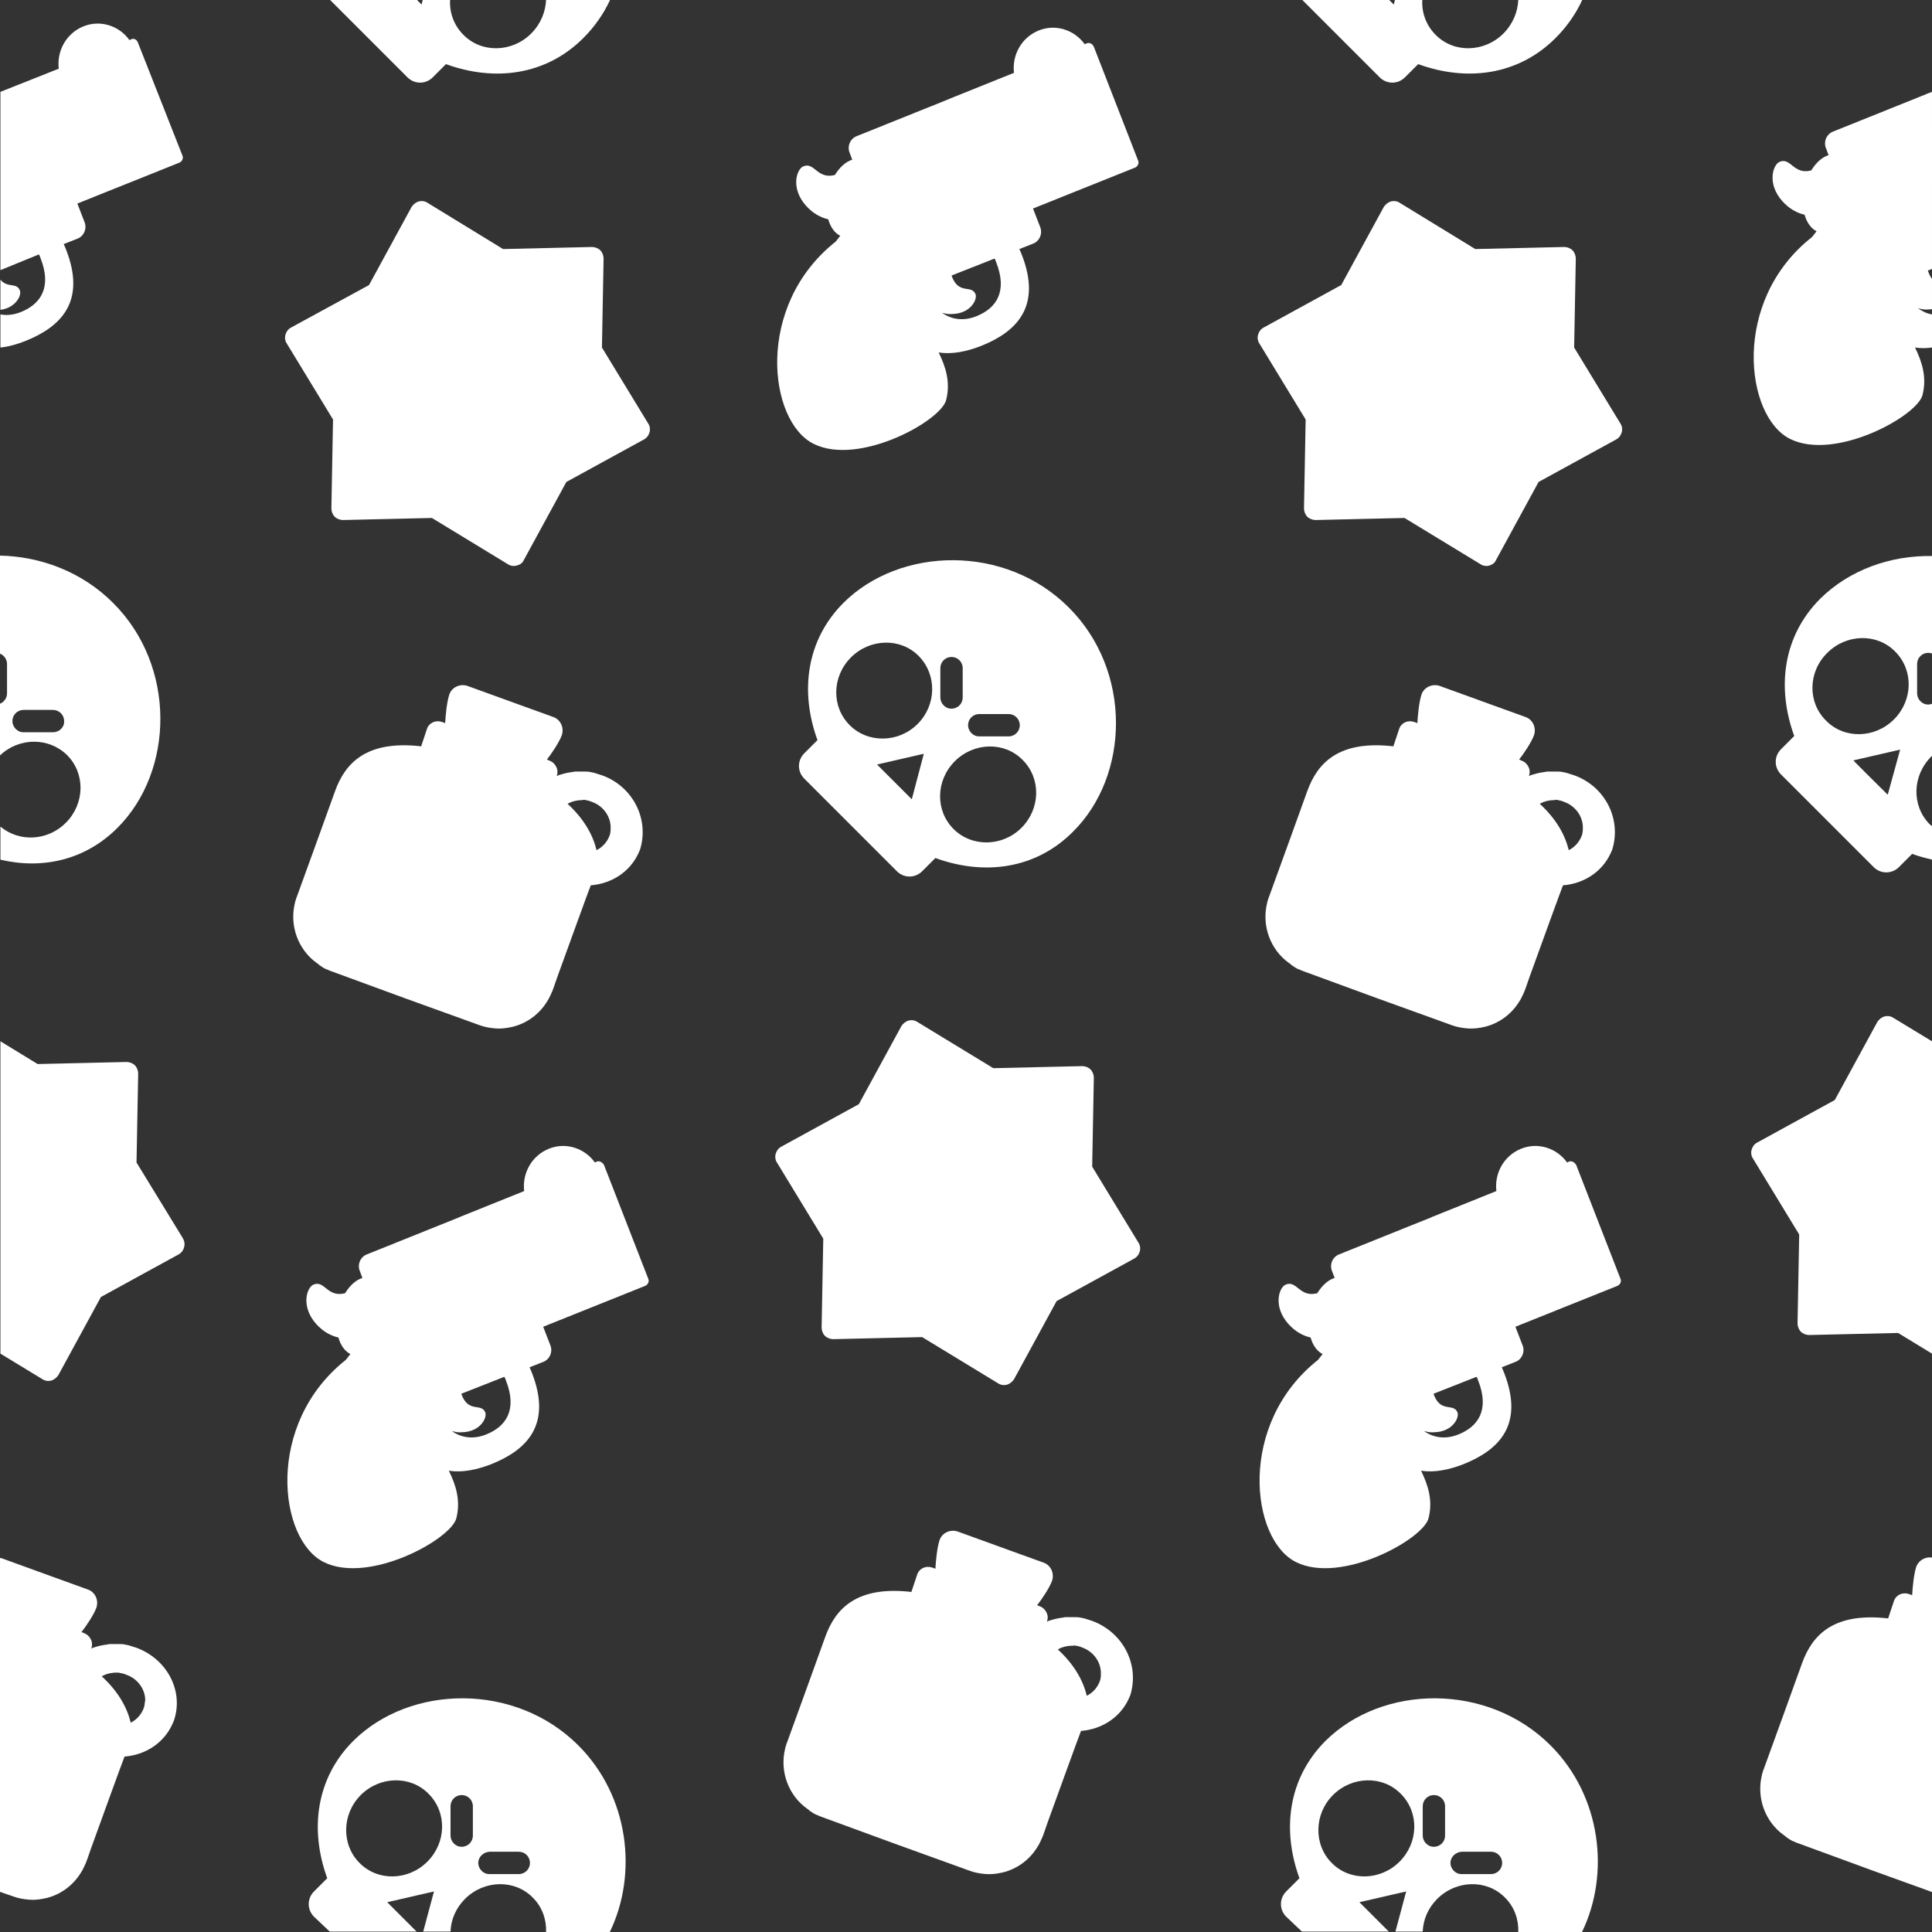 <?xml version="1.0" encoding="utf-8"?>
<!-- Generator: Adobe Illustrator 22.1.0, SVG Export Plug-In . SVG Version: 6.00 Build 0)  -->
<svg version="1.1" id="Layer_1" xmlns="http://www.w3.org/2000/svg" xmlns:xlink="http://www.w3.org/1999/xlink" x="0px" y="0px"
	 viewBox="0 0 467 467" style="enable-background:new 0 0 467 467;" xml:space="preserve">
<rect x="0" y="0" width="467" height="467" fill="#333333" stroke="none"/>
<style type="text/css">
	.st0{fill:#FFFFFF;}
</style>
<g>
	<path class="st0" d="M126.6,135.4l10.3-18.9l18.8-10.3c0.7-0.4,1.1-1,1.3-1.7s0.1-1.5-0.3-2.1L145.5,84l0.4-21.5
		c0-0.7-0.3-1.5-0.8-2l0,0c-0.5-0.5-1.3-0.8-2-0.8l-21.5,0.5L103.3,49c-0.6-0.4-1.4-0.5-2.1-0.3s-1.3,0.7-1.7,1.3L89.2,68.9
		L70.3,79.2c-0.7,0.4-1.1,1-1.3,1.7c-0.2,0.7-0.1,1.5,0.3,2.1l11.2,18.4l-0.4,21.5c0,0.7,0.3,1.5,0.8,2l0,0c0.5,0.5,1.3,0.8,2,0.8
		l21.5-0.5l18.4,11.2c0.6,0.4,1.4,0.5,2.1,0.3C125.7,136.5,126.3,136.1,126.6,135.4z"/>
	<path class="st0" d="M145.5,187.4c-0.6-0.2-1.3-0.4-1.9-0.6c-0.3-0.1-0.6-0.1-1-0.2c-0.4-0.1-0.8-0.1-1.2-0.1c-0.3,0-0.5,0-0.8,0
		c-0.5,0-0.9,0-1.4,0c-0.2,0-0.5,0-0.7,0.1c-1,0.1-1.9,0.3-2.9,0.6c-0.4,0.1-0.7,0.2-1,0.4l0,0v-0.1c0.2-0.6,0.2-1.3,0-1.8
		c-0.3-0.8-0.9-1.5-1.7-1.8l-0.7-0.3c1.1-1.4,3-4.2,3.6-5.9c0.6-1.8-0.3-3.8-2.1-4.4l-8.3-3l-12.4-4.5c-1.8-0.6-3.8,0.3-4.4,2.1
		s-0.9,5.1-1,6.9l-0.5-0.2l0,0l-0.3-0.1c-1.5-0.5-3.1,0.2-3.6,1.7l0,0l0,0l-1.4,4.2c-13.1-1.5-18.3,3.9-20.8,10.8
		c0,0.1-9.3,25.7-9.3,25.7l0,0l0,0c0,0.1-0.1,0.2-0.1,0.2c0,0.1-0.1,0.3-0.1,0.4c-0.1,0.2-0.1,0.4-0.2,0.6c0,0,0,0,0,0.1
		c-1.4,5.6,0.8,11.4,5.3,14.6l0,0c0.2,0.1,0.3,0.2,0.5,0.4c0,0,0.1,0,0.1,0.1c0.2,0.1,0.3,0.2,0.5,0.3l0.1,0.1
		c0.2,0.1,0.3,0.2,0.5,0.3c0.1,0,0.1,0.1,0.2,0.1c0.2,0.1,0.3,0.2,0.5,0.2c0.1,0,0.1,0.1,0.2,0.1c0.2,0.1,0.4,0.2,0.7,0.3l18,6.6
		l13.3,4.8l0,0l4.7,1.7c1.3,0.5,2.7,0.7,4,0.8s2.7-0.1,4-0.4c3.3-0.8,6.3-2.9,8.2-5.9c0.2-0.3,0.3-0.5,0.5-0.8
		c0.3-0.6,0.6-1.2,0.9-1.9c0,0,0.5-1.3,1.2-3.4c2.4-6.6,7.6-21,8.1-22.2c5-0.4,9.4-3.2,11.5-7.7c0.1-0.3,0.3-0.6,0.4-0.9
		C157,198,153,190.1,145.5,187.4z M141.6,193.4c0.5,0.1,1,0.2,1.4,0.4c2.9,1,4.7,3.7,4.6,6.4c0,0.1,0,0.2,0,0.3
		c0,0.5-0.1,1.1-0.3,1.6c-0.6,1.5-1.7,2.7-3.1,3.4c-0.9-3.7-3-7.5-7-11.2c1-0.6,2.3-0.9,3.6-0.9C141,193.3,141.3,193.3,141.6,193.4z
		"/>
	<path class="st0" d="M144.2,280.8l-0.4,0.2c-2.5-3.5-7.1-5-11.2-3.3c-4.1,1.7-6.4,5.9-5.9,10.2l-15.4,6.2c-0.1,0-0.2,0.1-0.2,0.1
		l-22.4,9c-1.6,0.6-2.4,2.5-1.7,4.1l0.6,1.6c-1.6,0.5-3,1.8-4.2,3.7c-4.3,1.1-4.9-3.2-7.6-2.1c-1.6,0.6-3.2,5.2,0.6,9.5
		c1.7,1.9,3.6,2.9,5.4,3.3c0.5,1.8,1.5,3.3,2.9,4c-0.4,0.5-0.7,0.9-1.1,1.4l0,0c-19.6,15.5-16.3,43.5-5.3,48.9
		c10.9,5.4,30.7-5.5,32-10.6c1.1-4.3-0.1-8-1.8-11.5c3.2,0.5,6.7-0.2,10.3-1.6c8.7-3.5,14.6-9.6,9.8-22c-0.2-0.5-0.4-1-0.6-1.4
		l3.3-1.3c1.6-0.6,2.4-2.5,1.7-4.1l-1.7-4.4l24.7-9.9c0.6-0.3,1-1,0.7-1.7L146,281.6C145.6,280.9,144.8,280.5,144.2,280.8z
		 M121.9,332.8c0.2,0.3,0.3,0.6,0.4,0.9c2.8,7.1,0,11.1-4.7,13c-2.9,1.2-5.9,1-8.4-0.8c0.7,0.2,1.6,0.4,2.5,0.3
		c4.4-0.1,6.1-3.5,5.6-4.8c-1-2.4-4.1,0.3-5.8-4.5"/>
	<path class="st0" d="M361.6,135.4l10.3-18.9l18.8-10.3c0.7-0.4,1.1-1,1.3-1.7c0.2-0.7,0.1-1.5-0.3-2.1L380.5,84l0.4-21.5
		c0-0.7-0.3-1.5-0.8-2l0,0c-0.5-0.5-1.3-0.8-2-0.8l-21.5,0.5L338.3,49c-0.6-0.4-1.4-0.5-2.1-0.3s-1.3,0.7-1.7,1.3l-10.3,18.9
		l-18.8,10.3c-0.7,0.4-1.1,1-1.3,1.7c-0.2,0.7-0.1,1.5,0.3,2.1l11.2,18.4l-0.4,21.5c0,0.7,0.3,1.5,0.8,2l0,0c0.5,0.5,1.3,0.8,2,0.8
		l21.5-0.5l18.4,11.2c0.6,0.4,1.4,0.5,2.1,0.3C360.7,136.5,361.3,136.1,361.6,135.4z"/>
	<path class="st0" d="M380.5,187.4c-0.6-0.2-1.3-0.4-1.9-0.6c-0.3-0.1-0.6-0.1-1-0.2c-0.4-0.1-0.8-0.1-1.2-0.1c-0.3,0-0.5,0-0.8,0
		c-0.5,0-0.9,0-1.4,0c-0.2,0-0.5,0-0.7,0.1c-1,0.1-1.9,0.3-2.9,0.6c-0.4,0.1-0.7,0.2-1,0.4l0,0v-0.1c0.2-0.6,0.2-1.3,0-1.8
		c-0.3-0.8-0.9-1.5-1.7-1.8l-0.7-0.3c1.1-1.4,3-4.2,3.6-5.9c0.6-1.8-0.3-3.8-2.1-4.4l-8.3-3l-12.4-4.5c-1.8-0.6-3.8,0.3-4.4,2.1
		s-0.9,5.1-1,6.9l-0.5-0.2l0,0l-0.3-0.1c-1.5-0.5-3.1,0.2-3.6,1.7l0,0l0,0l-1.4,4.2c-13.1-1.5-18.3,3.9-20.8,10.8
		c0,0.1-9.3,25.7-9.3,25.7l0,0l0,0c0,0.1-0.1,0.2-0.1,0.2c0,0.1-0.1,0.3-0.1,0.4c-0.1,0.2-0.1,0.4-0.2,0.6c0,0,0,0,0,0.1
		c-1.4,5.6,0.8,11.4,5.3,14.6l0,0c0.2,0.1,0.3,0.2,0.5,0.4c0,0,0.1,0,0.1,0.1c0.2,0.1,0.3,0.2,0.5,0.3l0.1,0.1
		c0.2,0.1,0.3,0.2,0.5,0.3c0.1,0,0.1,0.1,0.2,0.1c0.2,0.1,0.3,0.2,0.5,0.2c0.1,0,0.1,0.1,0.2,0.1c0.2,0.1,0.4,0.2,0.7,0.3l18,6.6
		l13.3,4.8l0,0l4.7,1.7c1.3,0.5,2.7,0.7,4,0.8s2.7-0.1,4-0.4c3.3-0.8,6.3-2.9,8.2-5.9c0.2-0.3,0.3-0.5,0.5-0.8
		c0.3-0.6,0.6-1.2,0.9-1.9c0,0,0.5-1.3,1.2-3.4c2.4-6.6,7.6-21,8.1-22.2c5-0.4,9.4-3.2,11.5-7.7c0.1-0.3,0.3-0.6,0.4-0.9
		C392,198,388,190.1,380.5,187.4z M376.6,193.4c0.5,0.1,1,0.2,1.4,0.4c2.9,1,4.7,3.7,4.6,6.4c0,0.1,0,0.2,0,0.3
		c0,0.5-0.1,1.1-0.3,1.6c-0.6,1.5-1.7,2.7-3.1,3.4c-0.9-3.7-3-7.5-7-11.2c1-0.6,2.3-0.9,3.6-0.9C376,193.3,376.3,193.3,376.6,193.4z
		"/>
	<path class="st0" d="M379.2,280.8l-0.4,0.2c-2.5-3.5-7.1-5-11.2-3.3s-6.4,5.9-5.9,10.2l-15.4,6.2c-0.1,0-0.2,0.1-0.2,0.1l-22.4,9
		c-1.6,0.6-2.4,2.5-1.7,4.1l0.6,1.6c-1.6,0.5-3,1.8-4.2,3.7c-4.3,1.1-4.9-3.2-7.6-2.1c-1.6,0.6-3.2,5.2,0.6,9.5
		c1.7,1.9,3.6,2.9,5.4,3.3c0.5,1.8,1.5,3.3,2.9,4c-0.4,0.5-0.7,0.9-1.1,1.4l0,0c-19.6,15.5-16.3,43.5-5.3,48.9
		c10.9,5.4,30.7-5.5,32-10.6c1.1-4.3-0.1-8-1.8-11.5c3.2,0.5,6.7-0.2,10.3-1.6c8.7-3.5,14.6-9.6,9.8-22c-0.2-0.5-0.4-1-0.6-1.4
		l3.3-1.3c1.6-0.6,2.4-2.5,1.7-4.1l-1.7-4.4l24.7-9.9c0.6-0.3,1-1,0.7-1.7L381,281.6C380.6,280.9,379.8,280.5,379.2,280.8z
		 M356.9,332.8c0.2,0.3,0.3,0.6,0.4,0.9c2.8,7.1,0,11.1-4.7,13c-2.9,1.2-5.9,1-8.4-0.8c0.7,0.2,1.6,0.4,2.5,0.3
		c4.4-0.1,6.1-3.5,5.6-4.8c-1-2.4-4.1,0.3-5.8-4.5"/>
	<path class="st0" d="M262.6,10.5l-0.4,0.2c-2.5-3.5-7.1-5-11.2-3.3s-6.4,5.9-5.9,10.2l-15.4,6.2c-0.1,0-0.2,0.1-0.2,0.1l-22.4,9
		c-1.6,0.6-2.4,2.5-1.7,4.1l0.6,1.6c-1.6,0.5-3,1.8-4.2,3.7c-4.3,1.1-4.9-3.2-7.6-2.1c-1.6,0.6-3.2,5.2,0.6,9.5
		c1.7,1.9,3.6,2.9,5.4,3.3c0.5,1.8,1.5,3.3,2.9,4c-0.4,0.5-0.7,0.9-1.1,1.4l0,0c-19.6,15.5-16.3,43.5-5.3,48.9
		c10.9,5.4,30.7-5.5,32-10.6c1.1-4.3-0.1-8-1.8-11.5c3.2,0.5,6.7-0.2,10.3-1.6c8.7-3.5,14.6-9.6,9.8-22c-0.2-0.5-0.4-1-0.6-1.4
		l3.3-1.3c1.6-0.6,2.4-2.5,1.7-4.1l-1.7-4.4l24.7-9.9c0.6-0.3,1-1,0.7-1.7l-10.7-27.5C264,10.5,263.3,10.2,262.6,10.5z M240.4,62.5
		c0.2,0.3,0.3,0.6,0.4,0.9c2.8,7.1,0,11.1-4.7,13c-2.9,1.2-5.9,1-8.4-0.8c0.7,0.2,1.6,0.4,2.5,0.3c4.4-0.1,6.1-3.5,5.6-4.8
		c-1-2.4-4.1,0.3-5.8-4.5"/>
	<path class="st0" d="M258.3,146.8c-15.3-15.3-40.7-14.7-54.4-1.1c-9,9-10.6,21.4-6.3,33.2l-3.2,3.2c-1.7,1.7-1.7,4.4,0,6.1
		l22.4,22.4c1.7,1.7,4.4,1.7,6.1,0l3.2-3.2c11.8,4.3,24.2,2.7,33.2-6.3C273.1,187.5,273.7,162.1,258.3,146.8z M236.7,172.6h7.1
		c1.5,0,2.7,1.2,2.7,2.7s-1.2,2.7-2.7,2.7h-7.1c-0.8,0-1.4-0.3-1.9-0.8s-0.8-1.2-0.8-1.9C234,173.8,235.2,172.6,236.7,172.6z
		 M230,158.8c1.5,0,2.7,1.2,2.7,2.7v7.1c0,1.5-1.2,2.7-2.7,2.7c-0.8,0-1.4-0.3-1.9-0.8s-0.8-1.2-0.8-1.9v-7.1
		C227.3,160,228.5,158.8,230,158.8z M205.4,175.3c-4.5-4.5-4.3-11.8,0.3-16.4c4.6-4.6,12-4.8,16.4-0.3s4.3,11.8-0.3,16.4
		C217.2,179.6,209.8,179.7,205.4,175.3z M212,184.8l11.3-2.6l-2.9,11C220.3,193.1,212,184.8,212,184.8z M230.5,200.4
		c-4.5-4.5-4.3-11.8,0.3-16.4s12-4.8,16.4-0.3c4.5,4.5,4.3,11.8-0.3,16.4C242.3,204.7,234.9,204.8,230.5,200.4z"/>
	<path class="st0" d="M245.1,333.4l10.3-18.9l18.8-10.3c0.7-0.4,1.1-1,1.3-1.7c0.2-0.7,0.1-1.5-0.3-2.1L264,282l0.4-21.5
		c0-0.7-0.3-1.5-0.8-2l0,0c-0.5-0.5-1.3-0.8-2-0.8l-21.5,0.5L221.7,247c-0.6-0.4-1.4-0.5-2.1-0.3c-0.7,0.2-1.3,0.7-1.7,1.3
		l-10.3,18.9l-18.8,10.3c-0.7,0.4-1.1,1-1.3,1.7s-0.1,1.5,0.3,2.1l11.2,18.4l-0.4,21.5c0,0.7,0.3,1.5,0.8,2l0,0
		c0.5,0.5,1.3,0.8,2,0.8l21.5-0.5l18.4,11.2c0.6,0.4,1.4,0.5,2.1,0.3C244.1,334.5,244.7,334,245.1,333.4z"/>
	<path class="st0" d="M264,391.8c-0.6-0.2-1.3-0.4-1.9-0.6c-0.3-0.1-0.6-0.1-1-0.2s-0.8-0.1-1.2-0.1c-0.3,0-0.5,0-0.8,0
		c-0.5,0-0.9,0-1.4,0c-0.2,0-0.5,0-0.7,0.1c-1,0.1-1.9,0.3-2.9,0.6c-0.4,0.1-0.7,0.2-1,0.4l0,0v-0.1c0.2-0.6,0.2-1.3,0-1.8
		c-0.3-0.8-0.9-1.5-1.7-1.8l-0.7-0.3c1.1-1.4,3-4.2,3.6-5.9c0.6-1.8-0.3-3.8-2.1-4.4l-8.3-3l-12.4-4.5c-1.8-0.6-3.8,0.3-4.4,2.1
		c-0.6,1.8-0.9,5.1-1,6.9l-0.5-0.2l0,0l-0.3-0.1c-1.5-0.5-3.1,0.2-3.6,1.7l0,0l0,0l-1.4,4.2c-13.1-1.5-18.3,3.9-20.8,10.8
		c0,0.1-9.3,25.7-9.3,25.7l0,0l0,0c0,0.1-0.1,0.2-0.1,0.2c0,0.1-0.1,0.3-0.1,0.4c-0.1,0.2-0.1,0.4-0.2,0.6c0,0,0,0,0,0.1
		c-1.4,5.6,0.8,11.4,5.3,14.6l0,0c0.2,0.1,0.3,0.2,0.5,0.4c0,0,0.1,0,0.1,0.1c0.2,0.1,0.3,0.2,0.5,0.3l0.1,0.1
		c0.2,0.1,0.3,0.2,0.5,0.3c0.1,0,0.1,0.1,0.2,0.1c0.2,0.1,0.3,0.2,0.5,0.2c0.1,0,0.1,0.1,0.2,0.1c0.2,0.1,0.4,0.2,0.7,0.3l18,6.6
		l13.3,4.8l0,0l4.7,1.7c1.3,0.5,2.7,0.7,4,0.8c1.3,0.1,2.7-0.1,4-0.4c3.3-0.8,6.3-2.9,8.2-5.9c0.2-0.3,0.3-0.5,0.5-0.8
		c0.3-0.6,0.6-1.2,0.9-1.9c0,0,0.5-1.3,1.2-3.4c2.4-6.6,7.6-21,8.1-22.2c5-0.4,9.4-3.2,11.5-7.7c0.1-0.3,0.3-0.6,0.4-0.9
		C275.5,402.4,271.5,394.6,264,391.8z M260.1,397.8c0.5,0.1,1,0.2,1.4,0.4c2.9,1,4.7,3.7,4.6,6.4c0,0.1,0,0.2,0,0.3
		c0,0.5-0.1,1.1-0.3,1.6c-0.6,1.5-1.7,2.7-3.1,3.4c-0.9-3.7-3-7.5-7-11.2c1-0.6,2.3-0.9,3.6-0.9
		C259.5,397.7,259.8,397.8,260.1,397.8z"/>
	<g>
		<path class="st0" d="M0.1,22.2v43.1l9.3-3.8c0.2,0.3,0.3,0.6,0.4,0.9c2.8,7.1,0,11.1-4.7,13c-1.7,0.7-3.4,0.9-5,0.6v8
			c2-0.2,4.1-0.8,6.1-1.6c8.7-3.5,14.6-9.6,9.8-22c-0.2-0.5-0.4-1-0.6-1.4l3.3-1.3c1.6-0.6,2.4-2.5,1.7-4.1l-1.7-4.4l24.7-9.9
			c0.6-0.3,1-1,0.7-1.7L33.3,10.2c-0.3-0.7-1-1-1.6-0.7l-0.4,0.2c-2.5-3.5-7.1-5-11.2-3.3s-6.4,5.9-5.9,10.2L0.1,22.2z"/>
		<path class="st0" d="M4.8,70.2c-0.8-2-3-0.5-4.7-2.6v7.3C3.8,74.4,5.3,71.4,4.8,70.2z"/>
		<path class="st0" d="M44.2,299.3L33,281l0.4-21.5c0-0.7-0.3-1.5-0.8-2l0,0c-0.5-0.5-1.3-0.8-2-0.8l-21.5,0.5l-9-5.5v75.5l10.2,6.2
			c0.6,0.4,1.4,0.5,2.1,0.3s1.3-0.7,1.7-1.3l10.3-18.9l18.8-10.3c0.7-0.4,1.1-1,1.3-1.7C44.7,300.7,44.6,300,44.2,299.3z"/>
		<path class="st0" d="M33,398.3c-0.6-0.2-1.3-0.4-1.9-0.6c-0.3-0.1-0.6-0.1-1-0.2s-0.8-0.1-1.2-0.1c-0.3,0-0.5,0-0.8,0
			c-0.5,0-0.9,0-1.4,0c-0.2,0-0.5,0-0.7,0.1c-1,0.1-1.9,0.3-2.9,0.6c-0.4,0.1-0.7,0.2-1,0.4l0,0v-0.1c0.2-0.6,0.2-1.3,0-1.8
			c-0.3-0.8-0.9-1.5-1.7-1.8l-0.7-0.3c1.1-1.4,3-4.2,3.6-5.9c0.6-1.8-0.3-3.8-2.1-4.4l-8.3-3l-12.4-4.5c-0.2-0.1-0.3-0.1-0.5-0.1
			v80.7l3.2,1.1c1.3,0.5,2.7,0.7,4,0.8c1.3,0.1,2.7-0.1,4-0.4c3.3-0.8,6.3-2.9,8.2-5.9c0.2-0.3,0.3-0.5,0.5-0.8
			c0.3-0.6,0.6-1.2,0.9-1.9c0,0,0.5-1.3,1.2-3.4c2.4-6.6,7.6-21,8.1-22.2c5-0.4,9.4-3.2,11.5-7.7c0.1-0.3,0.3-0.6,0.4-0.9
			C44.5,408.9,40.5,401.1,33,398.3z M35,411.4c0,0.5-0.1,1.1-0.3,1.6c-0.6,1.5-1.7,2.7-3.1,3.4c-0.9-3.7-3-7.5-7-11.2
			c1-0.6,2.3-0.9,3.6-0.9c0.3,0,0.6,0,0.9,0.1c0.5,0.1,1,0.2,1.4,0.4c2.9,1,4.7,3.7,4.6,6.4C35.1,411.2,35,411.3,35,411.4z"/>
		<path class="st0" d="M28.4,200.1c13.7-13.7,14.3-39.1-1.1-54.4c-7.5-7.5-17.5-11.2-27.3-11.4V158c1,0.4,1.7,1.4,1.7,2.5v7.1
			c0,1.1-0.7,2.1-1.7,2.5v12.5c4.6-4.4,11.8-4.4,16.2-0.1c4.5,4.5,4.3,11.8-0.3,16.4c-4.4,4.4-11.3,4.7-15.8,0.9v8
			C10.3,210.2,20.6,207.9,28.4,200.1z M12.8,177H5.7c-0.8,0-1.4-0.3-1.9-0.8S3,175,3,174.3c0-1.5,1.2-2.7,2.7-2.7h7.1
			c1.5,0,2.7,1.2,2.7,2.7C15.6,175.8,14.3,177,12.8,177z"/>
	</g>
	<g>
		<path class="st0" d="M430.5,187.2l22.4,22.4c1.7,1.7,4.4,1.7,6.1,0l3.2-3.2c1.6,0.6,3.2,1,4.9,1.4v-8c-0.2-0.2-0.4-0.4-0.6-0.5
			c-4.5-4.5-4.3-11.8,0.3-16.4c0.1-0.1,0.2-0.2,0.3-0.3v-12.5c-0.3,0.1-0.7,0.2-1,0.2c-0.8,0-1.4-0.3-1.9-0.8s-0.8-1.2-0.8-1.9v-7.1
			c0-1.5,1.2-2.7,2.7-2.7c0.4,0,0.7,0.1,1,0.2v-23.6c-10.2-0.2-20.1,3.4-27.1,10.3c-9,9-10.6,21.4-6.3,33.2l-3.2,3.2
			C428.8,182.8,428.8,185.5,430.5,187.2z M456.3,192.1c0,0-8.4-8.3-8.3-8.3l11.3-2.6L456.3,192.1z M441.7,157.8
			c4.6-4.6,12-4.8,16.4-0.3c4.5,4.5,4.3,11.8-0.3,16.4c-4.6,4.6-12,4.8-16.4,0.3C436.9,169.8,437,162.4,441.7,157.8z"/>
		<path class="st0" d="M432.7,106.1c10.9,5.4,30.7-5.5,32-10.6c1.1-4.3-0.1-8-1.8-11.5c1.3,0.2,2.7,0.2,4.1,0v-8
			c-1.2-0.2-2.3-0.7-3.4-1.5c0.7,0.2,1.6,0.4,2.5,0.3c0.3,0,0.6,0,0.9-0.1v-7.3c-0.4-0.5-0.7-1.1-1-2l1-0.4V22.2l-1.3,0.5
			c-0.1,0-0.2,0.1-0.2,0.1l-22.4,9c-1.6,0.6-2.4,2.5-1.7,4.1l0.6,1.6c-1.6,0.5-3,1.8-4.2,3.7c-4.3,1.1-4.9-3.2-7.6-2.1
			c-1.6,0.6-3.2,5.2,0.6,9.5c1.7,1.9,3.6,2.9,5.4,3.3c0.5,1.8,1.5,3.3,2.9,4c-0.4,0.5-0.7,0.9-1.1,1.4
			C418.4,72.7,421.8,100.7,432.7,106.1z"/>
		<path class="st0" d="M467.1,376.5c-1.6-0.3-3.3,0.6-3.9,2.2c-0.6,1.8-0.9,5.1-1,6.9l-0.5-0.2l0,0l-0.3-0.1
			c-1.5-0.5-3.1,0.2-3.6,1.7l0,0l0,0l-1.4,4.2c-13.1-1.5-18.3,3.9-20.8,10.8c0,0.1-9.3,25.7-9.3,25.7l0,0l0,0c0,0.1-0.1,0.2-0.1,0.2
			c0,0.1-0.1,0.3-0.1,0.4c-0.1,0.2-0.1,0.4-0.2,0.6c0,0,0,0,0,0.1c-1.4,5.6,0.8,11.4,5.3,14.6l0,0c0.2,0.1,0.3,0.2,0.5,0.4
			c0,0,0.1,0,0.1,0.1c0.2,0.1,0.3,0.2,0.5,0.3l0.1,0.1c0.2,0.1,0.3,0.2,0.5,0.3c0.1,0,0.1,0.1,0.2,0.1c0.2,0.1,0.3,0.2,0.5,0.2
			c0.1,0,0.1,0.1,0.2,0.1c0.2,0.1,0.4,0.2,0.7,0.3l18,6.6l13.3,4.8l1.6,0.6v-81H467.1z"/>
		<path class="st0" d="M434.5,319.9c0,0.7,0.3,1.5,0.8,2l0,0c0.5,0.5,1.3,0.8,2,0.8l21.5-0.5l8.2,5v-75.5l-9.4-5.7
			c-0.6-0.4-1.4-0.5-2.1-0.3s-1.3,0.7-1.7,1.3l-10.3,18.9l-18.8,10.3c-0.7,0.4-1.1,1-1.3,1.7c-0.2,0.7-0.1,1.5,0.3,2.1l11.2,18.4
			L434.5,319.9z"/>
	</g>
	<path class="st0" d="M132-0.1c-0.1,2.9-1.3,5.9-3.6,8.2c-4.6,4.6-12,4.8-16.4,0.3c-2.3-2.3-3.4-5.4-3.2-8.5h-6.6l-0.3,1.2
		c0,0-0.5-0.5-1.2-1.2h-21l18.8,18.8c1.7,1.7,4.4,1.7,6.1,0l3.2-3.2c11.8,4.3,24.2,2.7,33.2-6.3c2.7-2.7,4.9-5.8,6.5-9.3
		C147.5-0.1,132-0.1,132-0.1z"/>
	<path class="st0" d="M367-0.1c-0.1,2.9-1.3,5.9-3.6,8.2c-4.6,4.6-12,4.8-16.4,0.3c-2.3-2.3-3.4-5.4-3.2-8.5h-6.6l-0.3,1.2
		c0,0-0.5-0.5-1.2-1.2h-21l18.8,18.8c1.7,1.7,4.4,1.7,6.1,0l3.2-3.2c11.8,4.3,24.2,2.7,33.2-6.3c2.7-2.7,4.9-5.8,6.5-9.3
		C382.5-0.1,367-0.1,367-0.1z"/>
	<path class="st0" d="M79.7,466.9h21c-2.3-2.3-7.1-7.1-7.1-7.1l11.3-2.6l-2.6,9.7h6.6c0.1-2.9,1.3-5.7,3.5-7.9
		c4.6-4.6,12-4.8,16.4-0.3c2.3,2.3,3.3,5.3,3.2,8.3h15.4c6.8-14,4.7-32.8-7.6-45.1c-15.3-15.3-40.7-14.7-54.4-1.1
		c-9,9-10.6,21.4-6.3,33.2l-3.2,3.2c-1.7,1.7-1.7,4.4,0,6.1L79.7,466.9z M118.3,447.6h7.1c1.5,0,2.7,1.2,2.7,2.7s-1.2,2.7-2.7,2.7
		h-7.1c-0.8,0-1.4-0.3-1.9-0.8s-0.8-1.2-0.8-1.9C115.6,448.9,116.8,447.7,118.3,447.6z M108.9,436.6c0-1.5,1.2-2.7,2.7-2.7
		s2.7,1.2,2.7,2.7v7.1c0,1.5-1.2,2.7-2.7,2.7c-0.8,0-1.4-0.3-1.9-0.8s-0.8-1.2-0.8-1.9L108.9,436.6z M87.2,433.9
		c4.6-4.6,12-4.8,16.4-0.3c4.5,4.5,4.3,11.8-0.3,16.4c-4.6,4.6-12,4.8-16.4,0.3C82.5,445.9,82.6,438.5,87.2,433.9z"/>
	<path class="st0" d="M314.7,466.9h21c-2.3-2.3-7.1-7.1-7.1-7.1l11.3-2.6l-2.6,9.7h6.6c0.1-2.9,1.3-5.7,3.5-7.9
		c4.6-4.6,12-4.8,16.4-0.3c2.3,2.3,3.3,5.3,3.2,8.3h15.4c6.8-14,4.7-32.8-7.6-45.1c-15.3-15.3-40.7-14.7-54.4-1.1
		c-9,9-10.6,21.4-6.3,33.2l-3.2,3.2c-1.7,1.7-1.7,4.4,0,6.1L314.7,466.9z M353.3,447.6h7.1c1.5,0,2.7,1.2,2.7,2.7s-1.2,2.7-2.7,2.7
		h-7.1c-0.8,0-1.4-0.3-1.9-0.8s-0.8-1.2-0.8-1.9C350.6,448.9,351.8,447.7,353.3,447.6z M343.9,436.6c0-1.5,1.2-2.7,2.7-2.7
		s2.7,1.2,2.7,2.7v7.1c0,1.5-1.2,2.7-2.7,2.7c-0.8,0-1.4-0.3-1.9-0.8s-0.8-1.2-0.8-1.9L343.9,436.6z M322.2,433.9
		c4.6-4.6,12-4.8,16.4-0.3c4.5,4.5,4.3,11.8-0.3,16.4c-4.6,4.6-12,4.8-16.4,0.3C317.5,445.9,317.6,438.5,322.2,433.9z"/>
</g>
</svg>
